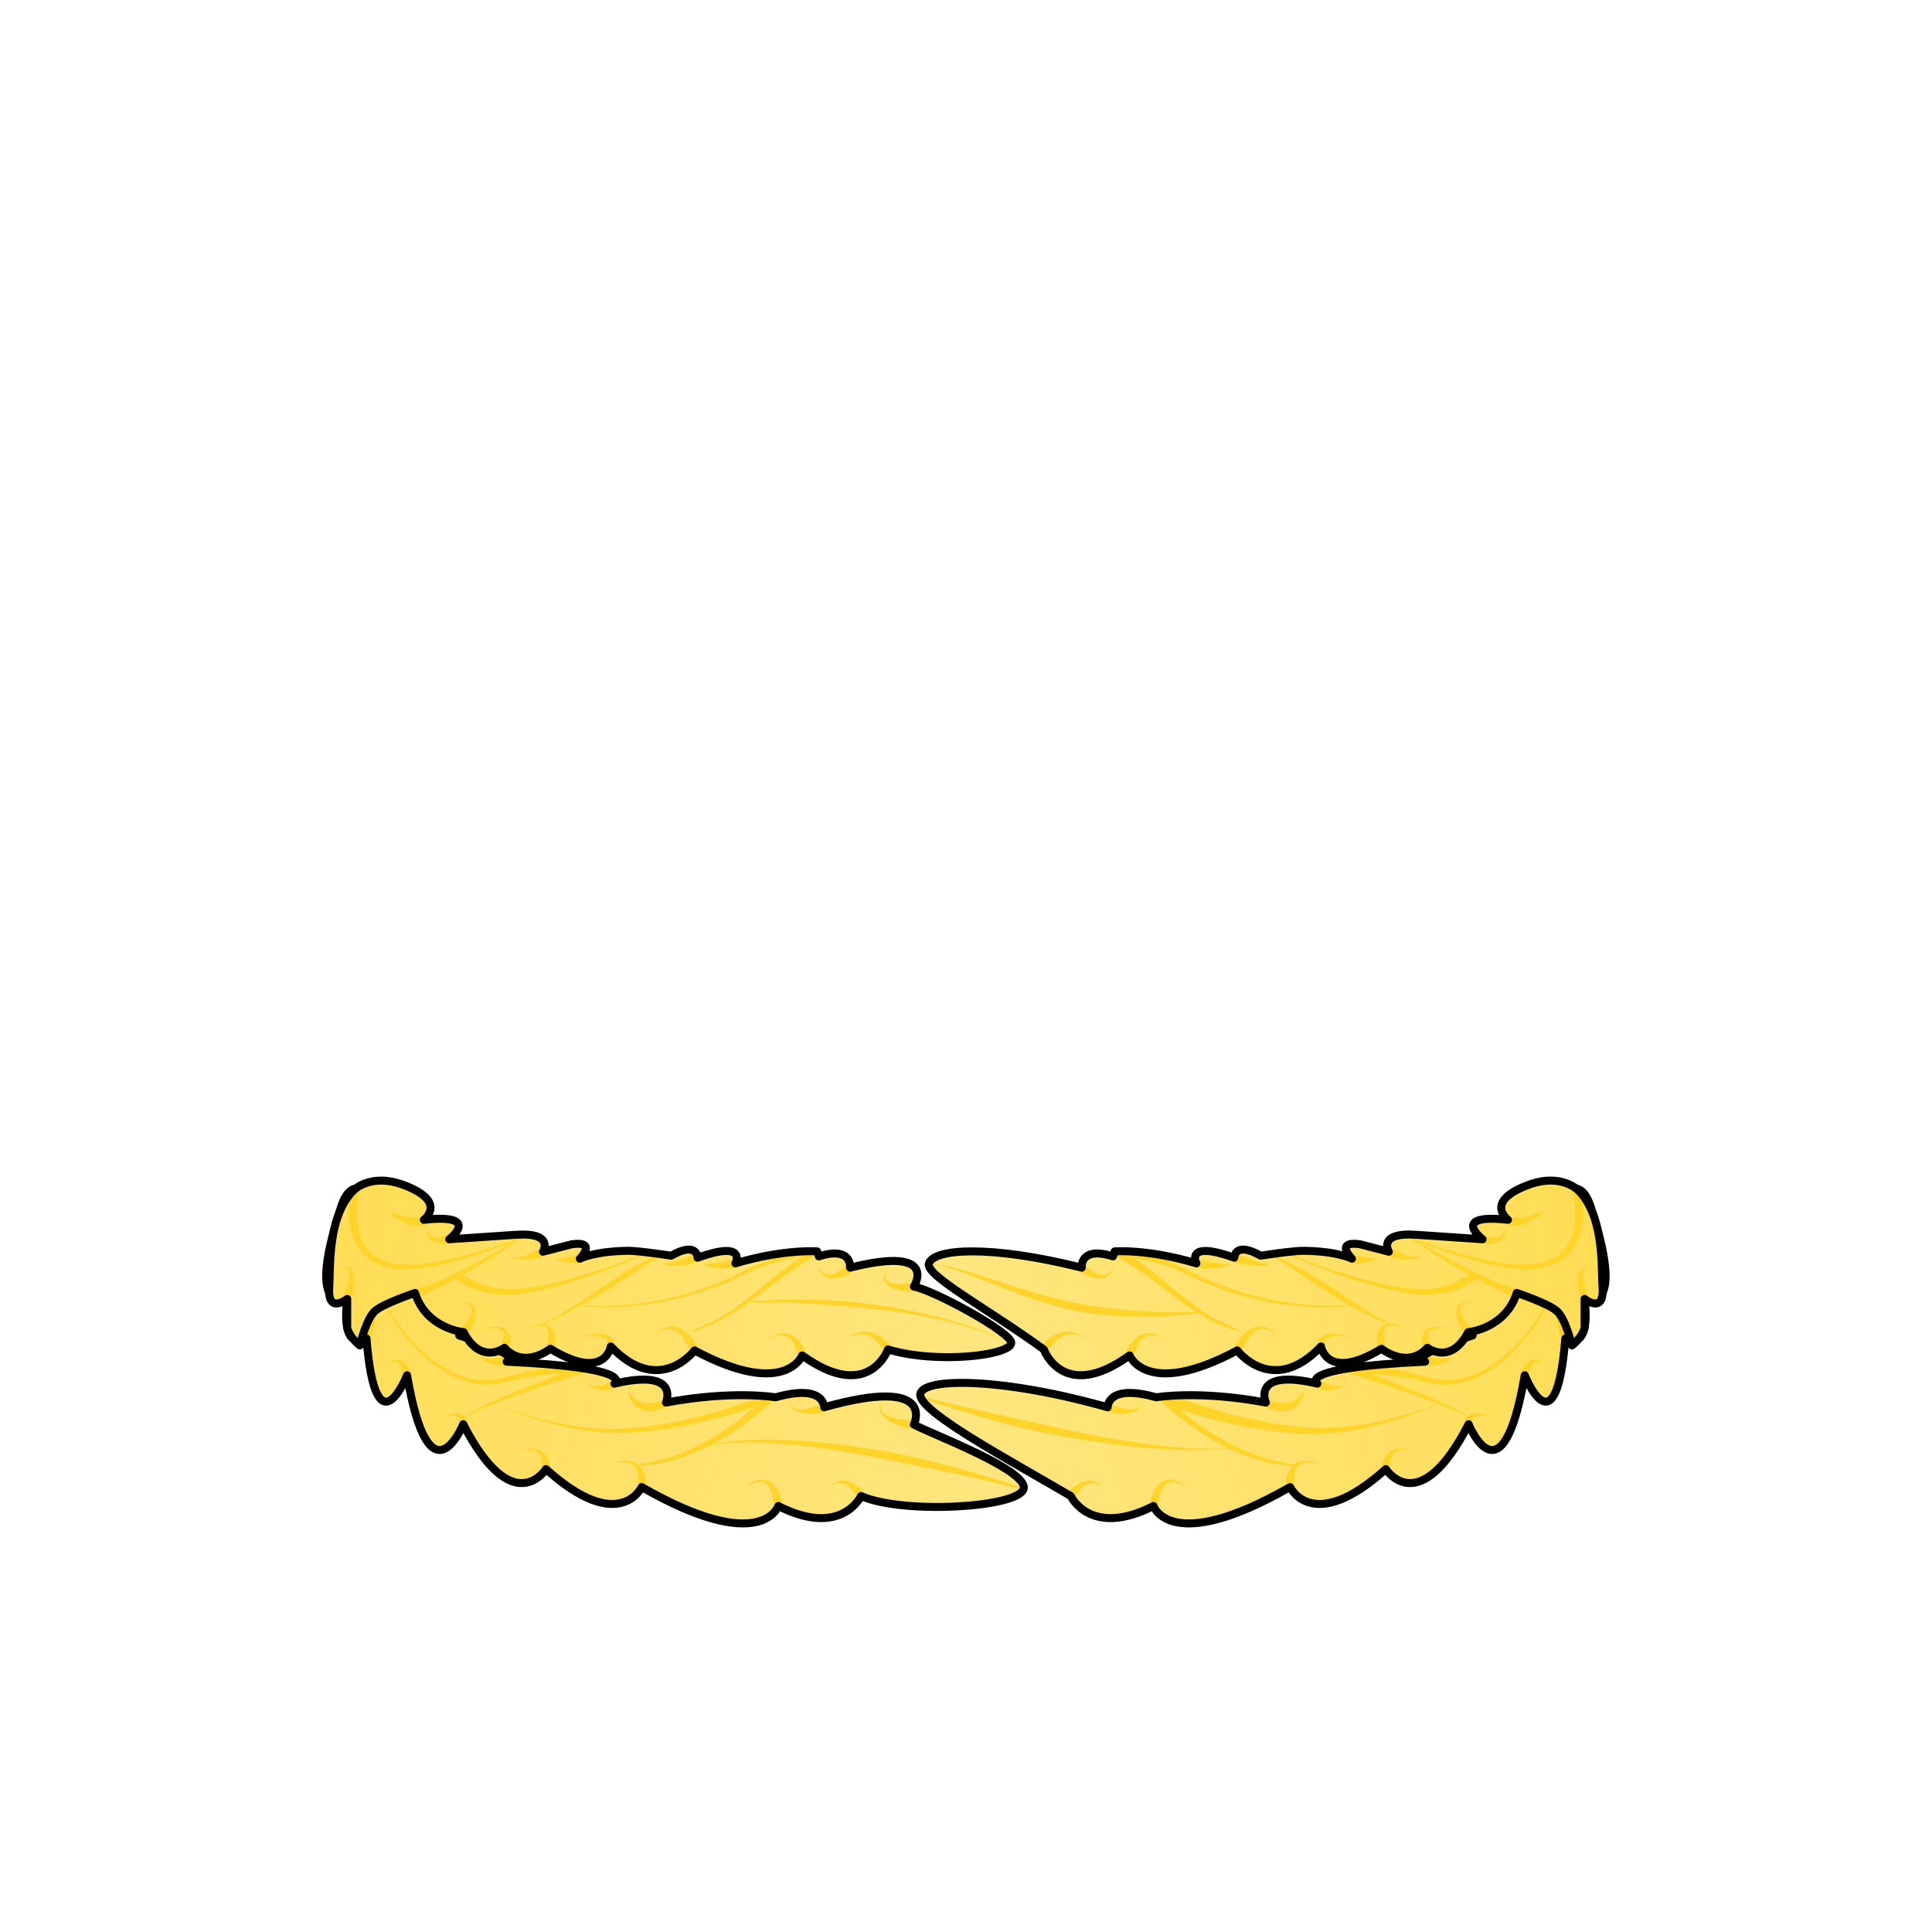 <svg xmlns="http://www.w3.org/2000/svg" xmlns:xlink="http://www.w3.org/1999/xlink" viewBox="0 0 256 256">
    <defs>
        <linearGradient id="innoGrad6">
            <stop offset="0" stop-color="#ffd42a" stop-opacity="0"/>
            <stop offset="1" stop-color="#ffd42a" stop-opacity=".502"/>
        </linearGradient>
        <linearGradient id="innoGrad5">
            <stop offset="0" stop-color="#ffd42a" stop-opacity=".502"/>
            <stop offset="1" stop-color="#ffd42a" stop-opacity="0"/>
        </linearGradient>
        <linearGradient id="linearGradient1788" x1="45.841" x2="128.459" y1="154.68" y2="173.864" gradientUnits="userSpaceOnUse" xlink:href="#innoGrad5"/>
        <linearGradient id="linearGradient1819" x1="44.206" x2="130" y1="157.578" y2="192.198" gradientUnits="userSpaceOnUse" xlink:href="#innoGrad5"/>
        <linearGradient id="linearGradient1924" x1="117.083" x2="199.694" y1="180.622" y2="154.679" gradientUnits="userSpaceOnUse" xlink:href="#innoGrad6"/>
        <linearGradient id="linearGradient1955" x1="118.125" x2="199.694" y1="163.952" y2="154.679" gradientUnits="userSpaceOnUse" xlink:href="#innoGrad6"/>
    </defs>
    <g>
        <path fill="#ffe680" d="M44.951 160.728c-4.428 13.911 1.062 11.405 1.062 11.405-.88 7.403 2.553 5.241 2.553 5.241 1.239 15.372 5.376 4.872 5.376 4.872 2.996 17.501 7.441 6.492 7.441 6.492 6.61 12.858 10.968 5.946 10.968 5.946 9.735 8.762 12.685 2.379 12.685 2.379 15.901 9.113 18.103 2.51 18.103 2.51 8.368 4.27 10.968-1.32 10.968-1.32 5.592 2.461 20.792 1.54 21.539-.928.746-2.467-12.507-7.4-14.536-8.546 0 0 3.17-6.533-11.892-2.287 0 0 .087-3.172-6.43-1.322 0 0-5.638-.969-14.536.698 0 0 1.986-4.577-6.825-2.508 0 0 3.172-2.107-14.285-2.907 0 0 2.918-.52-6.286-3.475 0 0 4.843-.397-3.13-3.879 0 0 2.913-2.378-3.477-3.917 0 0 2.861.863-1.322-6.079-6.157-10.219-7.573-3.64-7.976-2.375z"/>
        <path fill="#ffd42a" d="M46.68 157.664c.356 7.818 3.555 14.584 6.811 18.719 2.05 2.602 4.24 4.373 6.33 5.393 2.492 1.217 4.83 1.373 6.9.785 4.713-1.374 8.725-1.675 9.076-1.705 1.144-.096 1.737-.083 1.75-.033l.155 1.06c-.005-.02-.488.104-1.731.487-1.112.343-3.44 1.084-6.177 2.042-1.706.597-3.857 1.38-5.576 2.101-.742.312-1.431.623-1.952.902-.244.13-.453.255-.614.37a1.9 1.9 0 0 0-.198.159.69.69 0 0 0-.122.143.58.58 0 0 1 .096-.166c.047-.06.108-.124.181-.19.15-.136.351-.283.587-.435.504-.324 1.18-.681 1.908-1.035 1.674-.814 3.824-1.705 5.493-2.375 1.654-.664 3.58-1.404 4.856-1.892a41.194 41.194 0 0 0-7.571 1.163c-2.241.578-4.708.333-7.262-.983-2.134-1.1-4.33-2.955-6.355-5.616-3.22-4.232-6.329-11.073-6.585-18.894z"/>
        <path fill="#ffd42a" d="M65.17 185.887c2.56 1.008 5.323 1.9 8.121 2.524 3.723.83 6.951 1.062 9.704.86 5.894-.398 11.256-2.003 13.169-2.599 4.713-1.469 5.809-2.105 5.818-2.047a.788.284 76.548 0 1 .543.828c-3.46 3.258-7.89 6.35-12.892 7.889-2.53.78-5.442 1.052-5.435.797.003-.102 2.677-.344 5.27-1.29 3.94-1.436 7.448-3.764 10.425-6.343-.886.297-2.03.652-3.469 1.051-1.919.532-7.459 2.016-13.397 2.284-2.817.112-6.084-.228-9.797-1.172-2.785-.709-5.546-1.689-8.06-2.782z"/>
        <path fill="#ffd42a" d="M135.646 197.325c.027-.089-1.733-.694-3.386-1.215a149.269 149.269 0 0 0-5.263-1.545c-3.21-.88-5.787-1.484-7.914-1.912a98.93 98.93 0 0 0-5.398-.922c-1.95-.281-5.321-.715-8.921-.896-3.224-.16-8.376-.218-12.325 1.032 3.994-1.042 9.097-.765 12.285-.468 3.557.331 6.89.905 8.81 1.254 1.933.35 4.038.775 5.34 1.037 1.873.376 4.935.987 7.933 1.645 1.78.39 3.413.766 5.33 1.22 1.682.4 3.486.844 3.509.77z"/>
        <path fill="none" stroke="#000000" stroke-linecap="round" stroke-miterlimit="10" stroke-width="1.057" d="M44.912 168.437c2.291-2.819 1.102 3.696 1.102 3.696"/>
        <path fill="none" stroke="#ffd42a" stroke-linecap="round" stroke-miterlimit="10" stroke-width="1.057" d="M47.51 173.06c3.095-.927 1.056 4.314 1.056 4.314"/>
        <path fill="#ffd42a" d="M51.474 180.984c.253-.264.468-.408.642-.48.205-.086.355-.076.458-.044.124.04.215.125.28.205.09.113.157.25.203.362.198.488.177.659.245.895.045.155.129.46.124.44l1.032-.23a4.204 4.204 0 0 0-.164-.55 3.03 3.03 0 0 0-.647-.964 1.943 1.943 0 0 0-.481-.374 1.033 1.033 0 0 0-.571-.125 1.068 1.068 0 0 0-.565.24c-.166.13-.35.326-.556.625zM58.344 187.899c1.019-.344 1.608-.35 1.938-.292.228.04.366.114.448.18a.451.451 0 0 1 .172.459c-.017.11-.024.106-.027.2-.003.07-.02.238-.01.19l1.037.204c.023-.115.039-.3.019-.467a1.055 1.055 0 0 0-.144-.416 1.456 1.456 0 0 0-.333-.398 1.296 1.296 0 0 0-.504-.254 1.862 1.862 0 0 0-.648-.04c-.387.036-.985.177-1.948.634zM68.739 192.346c.522-.159.936-.214 1.262-.216.385-.002.666.069.87.157.251.109.415.256.523.385.146.173.227.358.274.496.123.36.136 1.012.137 1.017.012.17.016.503.018.468l1.055.063c.009-.145.006-.411-.032-.655a2.896 2.896 0 0 0-.55-1.244 2.346 2.346 0 0 0-.559-.542 2.031 2.031 0 0 0-.769-.316 2.787 2.787 0 0 0-.981.004c-.338.055-.747.17-1.248.383zM80.895 194.024c.657-.197 1.173-.265 1.575-.268.475-.003.817.087 1.062.197.302.136.493.32.618.48.168.219.255.451.304.627.138.49.093 1.26.093 1.304-.003.222-.038.654-.034.621l1.046.156a4.45 4.45 0 0 0 .035-.801 3.61 3.61 0 0 0-.483-1.571 2.583 2.583 0 0 0-.591-.707 2.193 2.193 0 0 0-.88-.433 3.167 3.167 0 0 0-1.182-.04c-.414.056-.926.183-1.563.435zM98.38 197.325c.595-.436 1.083-.68 1.476-.812.462-.156.815-.162 1.076-.116.32.057.544.203.7.344.213.193.355.429.446.616.259.53.4 1.431.414 1.498.051.264.123.788.12.76l1.054-.082a6.022 6.022 0 0 0-.152-.91 3.863 3.863 0 0 0-.227-.649 4.752 4.752 0 0 0-.609-1.01 2.683 2.683 0 0 0-.745-.653 1.925 1.925 0 0 0-.975-.255c-.322.002-.706.08-1.166.301-.39.187-.855.487-1.412.968zM109.743 197.063c.768-.543 1.375-.575 1.755-.518.588.088.994.447 1.175.626.297.294.711.946.695.922.105.15.291.442.277.415l.924-.512a3.98 3.98 0 0 0-.369-.54c-.118-.144-.46-.515-1.107-.867-.281-.153-.874-.44-1.586-.386-.467.036-1.076.22-1.764.86zM116.615 186.007a1.67 1.67 0 0 0-.012.87c.078.295.235.544.411.746.217.25.478.448.71.597.31.2.63.353.863.456.847.372 1.437.5 1.686.542.312.053.65.08.81.09l.055-1.056c.018 0-.46-.044-.72-.072.11.012-1.122-.089-1.61-.187a5.335 5.335 0 0 1-.844-.239 3.012 3.012 0 0 1-.715-.38 1.626 1.626 0 0 1-.489-.557 1.462 1.462 0 0 1-.145-.81zM104.68 186.007c.073.264.202.469.357.63.183.188.405.318.62.409.584.245 1.286.267 1.612.27a7.226 7.226 0 0 0 1.314-.091c.287-.055.628-.167.819-.238l-.369-.99a38.3 38.3 0 0 0-.711.23c.01-.003-.697.267-1.132.376-.296.074-.89.198-1.437.115a1.629 1.629 0 0 1-.61-.212 1.263 1.263 0 0 1-.462-.5zM83.275 184.378c-.067.019-.024.318.062.584.153.467.416.869.694 1.162a2.642 2.642 0 0 0 1.712.849c.303.028 1.248.089 2.737-.629l-.458-.952c-1.267.61-2.038.544-2.2.535-.286-.014-.838-.064-1.334-.357-.283-.166-.56-.405-.848-.768-.157-.196-.313-.439-.365-.424zM81.17 182.898c.029-.017-.298.137-.457.216.005-.004-.455.257-.78.37-.213.074-.664.208-1.173.14a2 2 0 0 1-1.23-.657c.34.555.774.833 1.137.986.547.23 1.111.243 1.378.24.544-.003.903-.078 1.029-.114.216-.06.465-.177.61-.258zM63.941 179.682a.394.394 0 0 0-.113.136.246.246 0 0 0-.012.173c.017.063.056.12.102.17.05.055.113.103.18.146.154.098.347.177.516.237.227.08.469.145.643.188.691.174 1.032.225 1.28.24.229.013.503.01.611.01l-.013-1.058h-.574c-.311.004-.483.054-1.23.093-.175.01-.396.017-.618.012a3.765 3.765 0 0 1-.485-.039 1.197 1.197 0 0 1-.163-.036.405.405 0 0 1-.102-.044.115.115 0 0 1-.054-.077.24.24 0 0 1 .032-.151z"/>
        <path fill="url(#linearGradient1819)" stroke="#000000" stroke-linejoin="round" stroke-miterlimit="10" d="M44.206 157.578c-4.189 13.16 1.004 10.789 1.004 10.789-.833 7.003 2.415 4.958 2.415 4.958 1.172 14.541 5.086 4.609 5.086 4.609 2.834 16.555 7.039 6.141 7.039 6.141 6.253 12.163 10.375 5.625 10.375 5.625 9.209 8.288 12 2.25 12 2.25 15.042 8.621 17.125 2.375 17.125 2.375 7.916 4.038 10.375-1.25 10.375-1.25 5.29 2.329 19.669 1.457 20.375-.877.706-2.334-11.831-7.001-13.75-8.084 0 0 2.999-6.18-11.25-2.164 0 0 .083-3-6.083-1.25 0 0-5.333-.917-13.75.66 0 0 1.879-4.33-6.456-2.373 0 0 3-1.993-13.513-2.75 0 0 2.76-.491-5.947-3.287 0 0 4.582-.375-2.96-3.669 0 0 2.755-2.25-3.29-3.706 0 0 2.707.817-1.25-5.75-5.825-9.667-7.164-3.444-7.545-2.247z" transform="matrix(1.057 0 0 1.057 -1.78 -5.85)"/>
        <path fill="#ffe680" d="M61.43 176.536c2.334 4.448 5.417 2.07 5.417 2.07 2.643 2.907 6.078.132 6.078.132 7.267 4.405 8.015-.307 8.015-.307 6.43 6.738 11.1.529 11.1.529 12.023 6.43 14.27.66 14.27.66 8.81 6.342 11.365-.792 11.365-.792 6.604 1.98 16.338.765 16.342-.884.002-1.364-10.223-6.958-12.907-7.441 0 0 3.478-5.504-8.459-2.51 0 0 .309-2.907-4.14-1.498l-.22-.66s-4.316-.352-10.835 1.585c0 0 1.63-3.127-5.02-.748 0 0 0-2.246-3.502-.265 0 0-4.268-.674-5.753-.652-4.493.067-6.337 1.048-6.337 1.048s2.378-2.378-1.058-1.916l-3.832.991s1.577-2.592-3.567-2.246l-8.854.595s4.427-3.436-3.37-2.577c0 0 3.242-2.392-2.643-4.603-4.51-1.696-6.75.77-6.75.77-3.436 3.568-2.956 10.295-3.136 12.774-.264 3.655 2.379 1.541 2.379 1.541v3.832c.352 1.366 1.673 2.334 1.673 2.334s.837-3.568 2.027-4.58c1.189-1.013 5.286-2.379 5.286-2.379 1.498 4.758 6.43 5.197 6.43 5.197z"/>
        <path fill="#ffd42a" d="M55.852 161.223a.75.75 0 0 1-.316.12 2.392 2.392 0 0 1-.53.014c-.149-.01-.782-.045-1.408-.176-.574-.119-1.82-.599-1.9-.453-.097.175 1.364.982 1.66 1.13.742.372 1.176.498 1.55.542.17.02.477.042.807-.015.203-.035.493-.113.761-.309zM56.718 162.71a1.834 1.834 0 0 0-.12.727c.015.236.094.424.203.576.132.186.308.317.468.408.213.122.439.199.603.246.6.172 1.021.172 1.2.16.219-.015.457-.058.573-.084l-.224-1.033-.462.075c-.253.039-.39.13-.996.17-.14.009-.322.01-.502-.022a1.063 1.063 0 0 1-.414-.157.748.748 0 0 1-.285-.372c-.059-.161-.09-.386-.044-.694z"/>
        <path fill="#ffd42a" d="M46.636 157.358c-.048.177-.192.793-.29 1.613-.17 1.414-.111 2.61.067 3.576.126.68.505 2.4 1.86 3.74a6.028 6.028 0 0 0 1.997 1.3c.714.29 1.643.528 2.858.592 1.293.06 2.99-.113 5.165-.588 1.696-.37 3.581-.9 5.559-1.552 2.802-.923 6.295-2.314 6.26-2.399-.022-.052-3.333 1.21-6.351 2.11-1.993.594-3.87 1.068-5.56 1.386-2.17.407-3.815.514-5.03.408-1.145-.092-1.99-.344-2.615-.626a5.13 5.13 0 0 1-1.692-1.203c-1.098-1.193-1.365-2.71-1.457-3.334-.127-.859-.171-1.978-.013-3.283.083-.684.269-1.488.262-1.466zM71.726 165.401c.071-.034-.553.247-.572.256-.195.095-.34.212-.94.476-.258.113-.773.32-1.33.412-.35.057-.832.088-1.245-.093.362.297.86.399 1.256.435.594.053 1.225-.024 1.509-.062.613-.08.965-.16 1.121-.206.235-.07.51-.194.658-.264zM73.805 166.497a.306.306 0 0 0 .037.316c.038.053.088.099.143.138.06.044.13.081.199.112.163.074.35.124.51.16.215.048.437.08.594.1.517.066.832.082.987.078a5.38 5.38 0 0 0 .656-.077l-.175-1.042c-.102.017-.423.058-.6.095-.197.04-.367.113-.894.227-.148.032-.34.069-.54.095-.147.019-.31.033-.457.032-.062 0-.122-.004-.177-.012a.59.59 0 0 1-.134-.032.242.242 0 0 1-.097-.064.218.218 0 0 1-.052-.127z"/>
        <path fill="#ffd42a" d="M55.038 171.867c.264-.02.784-.184 1.263-.388.22-.094.557-.247 1.09-.508a80.25 80.25 0 0 0 3.392-1.77 102.406 102.406 0 0 0 4.869-2.853c1.588-.99 3.436-2.22 3.392-2.287-.029-.045-1.944 1.07-3.577 1.971a113.066 113.066 0 0 1-4.977 2.604c-1.888.923-2.978 1.348-3.448 1.524-.518.195-.9.314-1.09.374-.214.066-.489.15-.66.198-.2.056-.404.086-.332.081zM45.132 168.346c.181-.092.336-.15.467-.184a.95.95 0 0 1 .345-.032.413.413 0 0 1 .213.082c.051.04.085.093.11.148a.798.798 0 0 1 .054.215c.012.09.014.188.01.288-.01.251-.06.521-.108.736-.21.925-.355 1.168-.477 1.581-.08.274-.238.797-.234.785l1.002.336c.055-.165.168-.525.246-.852.06-.258.185-.905.177-1.778a4.204 4.204 0 0 0-.085-.863 1.85 1.85 0 0 0-.119-.363 1.029 1.029 0 0 0-.193-.29.664.664 0 0 0-.274-.173.706.706 0 0 0-.327-.02c-.11.017-.231.057-.368.122-.128.06-.273.146-.439.262z"/>
        <path fill="#ffd42a" d="M85.781 165.967c-.023-.051-2.7 1.064-5.405 1.99-4.317 1.48-8 2.386-10.976 2.76-2.386.29-4.022-.094-4.689-.273a10.134 10.134 0 0 1-1.683-.617c-.385-.18-.794-.399-1.172-.64-.395-.254-.875-.673-.842-.64l-.754.742c.146.148.517.464 1.033.787.442.276.888.497 1.335.676.38.153 1.022.38 1.883.552.742.148 2.505.444 4.978.044 2.987-.471 6.739-1.497 10.99-3.105 2.549-.963 5.337-2.2 5.302-2.276zM60.988 172.486c.495.03.827.13 1.049.252.26.142.377.316.432.465.068.185.057.382.023.553a2.56 2.56 0 0 1-.235.637c-.212.417-.824 1.237-.815 1.224-.145.208-.436.603-.424.588l.824.662c.106-.132.313-.408.478-.678.118-.192.436-.764.615-1.56.05-.224.103-.536.08-.85a1.424 1.424 0 0 0-.248-.744 1.247 1.247 0 0 0-.666-.452c-.265-.083-.621-.126-1.113-.097zM64.07 176.098c.596-.112 1.045-.134 1.385-.112.401.027.668.118.845.217a.864.864 0 0 1 .376.383.941.941 0 0 1 .082.436 1.83 1.83 0 0 1-.086.468c-.057.185-.099.292-.146.442-.05.16-.173.483-.16.454l.962.44c.061-.135.158-.387.212-.627a2.18 2.18 0 0 0 .049-.622 2.62 2.62 0 0 0-.125-.688 1.619 1.619 0 0 0-.37-.62 1.467 1.467 0 0 0-.668-.384c-.243-.068-.556-.101-.972-.066-.354.03-.803.11-1.384.28zM69.797 176.098c.608-.274 1.073-.402 1.429-.45.42-.055.702-.001.89.08.228.098.35.25.42.381.097.18.132.387.144.55.033.442-.131 1.24-.138 1.284-.038.229-.134.682-.127.657l1.02.276c.046-.168.116-.495.146-.8.02-.194.061-.87-.203-1.584a1.973 1.973 0 0 0-.431-.708 1.354 1.354 0 0 0-.738-.385c-.263-.047-.592-.035-1.018.086-.36.102-.815.288-1.394.613z"/>
        <path fill="#ffd42a" d="M87.718 166.225c-.036-.077-1.025.328-1.684.62-1.592.708-2.693 1.326-3.328 1.75-.767.514-1.166.792-2.315 1.572-.88.597-2.49 1.684-4.206 2.771a63.815 63.815 0 0 1-2.968 1.786c-.39.216-.764.412-1.079.557a5.19 5.19 0 0 1-.396.165 1.59 1.59 0 0 1-.29.08c.081.005.184-.007.303-.033.125-.027.267-.068.42-.12.332-.114.725-.281 1.133-.47.978-.453 2.142-1.08 3.09-1.608 1.75-.975 3.483-2.013 4.365-2.55a65.861 65.861 0 0 0 2.375-1.504c.653-.437 1.583-1.089 3.09-2.029.606-.378 1.519-.926 1.49-.987z"/>
        <path fill="#ffd42a" d="M91.685 176.317c.072.331 3.59-1.084 5.715-2.465 1.68-1.096 4.508-3.314 5.545-4.095 2.474-1.863 4.104-2.909 5.514-3.558l-.202-.764c.226-.02-1.037.089-3.103.581-1.193.284-3.883.984-6.516 2.367a42.474 42.474 0 0 1-15.38 4.497c-3.632.343-6.665.023-6.67.06-.016.102 3.125.42 6.688.146a42.218 42.218 0 0 0 15.556-4.32c2.632-1.284 5.27-1.872 6.462-2.106 2.359-.465 3.043-.426 3.032-.425l-.202-.765c-1.5.69-3.157 1.82-5.584 3.767-1.012.812-3.784 3.13-5.38 4.26-2.301 1.631-5.493 2.737-5.475 2.82z"/>
        <path fill="#ffd42a" d="M134.017 177.944c-6.632-3.16-13.912-4.394-16.008-4.743a71.716 71.716 0 0 0-6.801-.821 79.66 79.66 0 0 0-5.872-.177c-1.944.01-5.96.158-5.948.317.006.096 3.553.037 5.94.132 2.32.092 4.345.242 5.832.361 1.328.106 4.076.329 6.774.69 2.107.282 9.352 1.263 16.083 4.241zM76.844 177.255c1.387-.326 2.186-.285 2.641-.19.315.066.513.17.637.26.166.12.238.244.271.325a.68.68 0 0 1 .048.305c-.007.113-.02.174-.025.26-.006.094-.041.301-.027.25l1.02.281c.036-.133.068-.35.055-.553a1.274 1.274 0 0 0-.142-.504 1.669 1.669 0 0 0-.372-.493 1.684 1.684 0 0 0-.6-.344 2.673 2.673 0 0 0-.83-.127c-.513-.006-1.331.086-2.676.53zM86.489 177.255c.475-.483.896-.767 1.252-.932.42-.195.772-.236 1.05-.216.343.025.622.145.833.274.286.173.511.4.668.58.437.508.872 1.407.9 1.461.135.255.366.757.356.732l.983-.388a6.665 6.665 0 0 0-.425-.858 5.48 5.48 0 0 0-1.326-1.472 3.562 3.562 0 0 0-.934-.53 2.366 2.366 0 0 0-1.063-.14 2.58 2.58 0 0 0-1.122.41c-.35.221-.742.558-1.172 1.079zM101.772 177.448c.487-.278.895-.416 1.228-.477.392-.07.703-.037.94.028.293.082.514.225.674.36.217.183.372.393.474.556.274.436.515 1.222.521 1.24.074.209.193.614.186.584l1.03-.235a4.763 4.763 0 0 0-.24-.733 4.16 4.16 0 0 0-.947-1.318 3.186 3.186 0 0 0-.74-.534 2.35 2.35 0 0 0-.902-.257 2.6 2.6 0 0 0-1.038.147 4.572 4.572 0 0 0-1.186.64zM111.945 177.448c1.015-.647 1.82-.705 2.341-.647.804.089 1.365.509 1.617.72.453.379.95 1.074.958 1.084.139.178.377.524.36.495l.907-.543c-.084-.14-.263-.4-.464-.625-.142-.16-.575-.606-1.37-1.014-.351-.18-1.088-.514-2-.46-.598.036-1.407.241-2.349.99zM117.408 168.215c-.202.383-.288.694-.304.954-.018.31.063.56.192.763.157.247.385.425.594.55.28.167.584.275.809.343a5.78 5.78 0 0 0 1.667.262c.313-.004.652-.038.815-.06l-.142-1.048c.02-.002-.46.042-.713.06.041-.003-1.024.105-1.497.08-.205-.011-.47-.04-.721-.114a1.4 1.4 0 0 1-.546-.288.916.916 0 0 1-.29-.555c-.036-.228-.014-.537.136-.947zM108.292 167.555c.125.452.283.78.451 1.026.2.29.425.477.646.6.274.153.554.214.793.234.319.027.616-.012.83-.054a4.169 4.169 0 0 0 1.416-.536c.233-.15.464-.337.577-.438l-.706-.787c.02-.018-.294.234-.463.36.009-.007-.647.52-1.045.718-.159.08-.378.17-.623.213a1.46 1.46 0 0 1-.645-.024 1.47 1.47 0 0 1-.65-.393c-.195-.195-.4-.485-.581-.92zM93.318 167.246a.322.322 0 0 0-.104.146.187.187 0 0 0-.004.088.24.24 0 0 0 .038.087.49.49 0 0 0 .164.142c.072.042.158.076.246.105.207.066.458.108.677.136.293.038.603.06.826.072.734.042 1.2.042 1.42.03.32-.017.735-.077.952-.109l-.154-1.046c-.166.025-.643.083-.915.13-.298.053-.567.136-1.346.278-.219.04-.497.086-.78.12-.21.027-.435.048-.625.05-.081.002-.154 0-.216-.006a.657.657 0 0 1-.133-.023.147.147 0 0 1-.04-.018.075.075 0 0 1-.027-.034c-.013-.031-.011-.081.02-.148zM88.032 167.246a.292.292 0 0 0-.031.08.197.197 0 0 0 0 .084.22.22 0 0 0 .038.083c.019.026.043.05.071.07a.694.694 0 0 0 .215.1c.088.026.187.043.288.055.235.026.505.023.739.012.311-.015.633-.048.863-.074.759-.086 1.225-.164 1.446-.213.32-.072.725-.2.937-.268l-.324-1.006c-.16.051-.632.19-.896.282-.292.102-.546.23-1.323.505-.218.077-.497.171-.788.256a7.066 7.066 0 0 1-.663.164 2.53 2.53 0 0 1-.248.035.905.905 0 0 1-.175 0 .252.252 0 0 1-.06-.013.115.115 0 0 1-.079-.073.196.196 0 0 1-.01-.079z"/>
        <path fill="url(#linearGradient1788)" stroke="#000000" stroke-linejoin="round" stroke-miterlimit="10" d="M59.794 172.532c2.208 4.208 5.125 1.958 5.125 1.958 2.5 2.75 5.749.125 5.749.125 6.875 4.167 7.582-.29 7.582-.29 6.083 6.374 10.5.5 10.5.5 11.374 6.082 13.5.625 13.5.625 8.333 5.999 10.75-.75 10.75-.75 6.248 1.874 15.456.724 15.459-.836.002-1.29-9.67-6.582-12.209-7.039 0 0 3.29-5.207-8.002-2.374 0 0 .292-2.75-3.916-1.417l-.208-.625s-4.083-.333-10.25 1.5c0 0 1.542-2.958-4.749-.708 0 0 0-2.125-3.313-.251 0 0-4.037-.637-5.442-.616-4.25.063-5.995.991-5.995.991s2.25-2.25-1-1.813l-3.625.938s1.491-2.452-3.375-2.125l-8.375.563s4.188-3.25-3.188-2.438c0 0 3.067-2.262-2.5-4.354-4.267-1.604-6.385.729-6.385.729-3.251 3.375-2.797 9.738-2.967 12.083-.25 3.458 2.25 1.458 2.25 1.458v3.625c.333 1.292 1.583 2.208 1.583 2.208s.792-3.375 1.917-4.333c1.125-.958 5.001-2.25 5.001-2.25 1.417 4.501 6.083 4.916 6.083 4.916z" transform="matrix(1.057 0 0 1.057 -1.78 -5.85)"/>
    </g>
    <g>
        <path fill="#ffe680" d="M211.049 160.727c4.428 13.911-1.062 11.405-1.062 11.405.882 7.403-2.552 5.241-2.552 5.241-1.239 15.372-5.376 4.872-5.376 4.872-2.998 17.501-7.441 6.492-7.441 6.492-6.611 12.858-10.968 5.946-10.968 5.946-9.735 8.762-12.685 2.379-12.685 2.379-15.9 9.113-18.103 2.51-18.103 2.51-8.368 4.27-10.968-1.32-10.968-1.32-8.363-4.893-19.157-10.697-19.903-13.164-.746-2.467 9.728-2.842 24.792 1.403 0 0-.088-3.172 6.432-1.322 0 0 5.636-.969 14.535.698 0 0-1.987-4.577 6.824-2.508 0 0-3.171-2.107 14.286-2.908 0 0-2.918-.519 6.286-3.474 0 0-4.843-.397 3.128-3.879 0 0-2.91-2.378 3.48-3.917 0 0-2.862.863 1.32-6.079 6.157-10.219 7.572-3.64 7.975-2.375z"/>
        <path fill="#ffd42a" d="M209.32 157.663c-.36 7.819-3.563 14.581-6.82 18.711-2.05 2.601-4.24 4.368-6.327 5.385-2.491 1.213-4.824 1.365-6.886.776-4.707-1.38-8.725-1.693-9.075-1.723-1.145-.1-1.746-.088-1.76-.032l-.167 1.142c.006-.022.49.1 1.735.48 1.12.342 3.438 1.075 6.179 2.029 1.709.594 3.858 1.373 5.58 2.09.742.31 1.431.62 1.953.898a5.9 5.9 0 0 1 .614.366c.078.055.145.108.2.158a.69.69 0 0 1 .122.143.574.574 0 0 0-.095-.167 1.534 1.534 0 0 0-.18-.191 4.596 4.596 0 0 0-.586-.437c-.503-.326-1.178-.685-1.906-1.041-1.672-.817-3.822-1.712-5.49-2.385a336.31 336.31 0 0 0-4.639-1.819c1.61.097 4.258.367 7.34 1.134 2.248.578 4.72.33 7.277-.99 2.136-1.103 4.331-2.962 6.356-5.626 3.218-4.235 6.323-11.079 6.575-18.9z"/>
        <path fill="#ffd42a" d="M190.831 185.886c-2.624 1-5.38 1.857-8.14 2.447-3.843.822-7.046.99-9.675.775-5.992-.439-11.527-2.153-13.117-2.645-1.578-.488-3.076-1.002-3.957-1.303-.936-.32-1.884-.652-1.896-.6a.036 1.143 13.195 0 0-.222 1.1c3.7 3.473 8.021 6.305 12.626 7.715l-.089-.015c2.68.818 5.449 1.01 5.442.778-.003-.106-2.574-.32-5.264-1.31a.064.006 14.698 0 0-.089-.014c-3.635-1.327-7.054-3.448-10.158-6.059.87.307 1.944.65 3.224 1.009 1.648.462 7.309 1.995 13.45 2.239 2.726.086 5.995-.25 9.824-1.258a53.04 53.04 0 0 0 8.041-2.859z"/>
        <path fill="#ffd42a" d="M121.99 185.088c-.066.21 5.454 1.93 7.696 2.583 2.906.845 5.255 1.443 7.23 1.881 1.38.307 3.027.636 5.047.982 1.843.316 5.046.824 8.606 1.183 3.183.32 8.382.705 12.992.15-4.633.344-9.767-.255-12.924-.711-3.516-.508-6.685-1.156-8.498-1.54-1.71-.361-3.904-.854-4.993-1.096-1.477-.327-4.809-1.053-7.26-1.616-2.262-.521-7.869-1.9-7.895-1.816z"/>
        <path fill="none" stroke="#000000" stroke-linecap="round" stroke-miterlimit="10" stroke-width="1.057" d="M211.088 168.436c-2.29-2.819-1.1 3.696-1.1 3.696"/>
        <path fill="none" stroke="#ffd42a" stroke-linecap="round" stroke-miterlimit="10" stroke-width="1.057" d="M208.49 173.06c-3.095-.928-1.055 4.313-1.055 4.313"/>
        <path fill="#ffd42a" d="M204.526 180.983c-.205-.3-.39-.495-.556-.625a1.067 1.067 0 0 0-.565-.24c-.22-.02-.416.044-.57.125-.204.106-.37.258-.482.374a3.03 3.03 0 0 0-.646.964c-.078.2-.138.433-.164.55l1.032.229c-.004.021.079-.285.124-.44.068-.235.047-.406.245-.894.045-.113.112-.25.203-.362a.599.599 0 0 1 .28-.205c.102-.032.253-.042.457.044.174.072.39.216.642.48zM197.657 187.898c-.962-.457-1.56-.598-1.947-.634a1.862 1.862 0 0 0-.648.04c-.227.059-.39.16-.504.254a1.457 1.457 0 0 0-.334.398c-.089.155-.128.284-.144.416a1.61 1.61 0 0 0 .02.467l1.037-.203c.01.047-.008-.12-.011-.192-.003-.093-.01-.089-.027-.199a.546.546 0 0 1 .008-.224.452.452 0 0 1 .164-.236.972.972 0 0 1 .447-.18c.33-.056.92-.052 1.938.293zM187.263 192.345c-.5-.213-.91-.328-1.248-.383a2.78 2.78 0 0 0-.981-.004 2.032 2.032 0 0 0-.77.316 2.347 2.347 0 0 0-.558.542 2.896 2.896 0 0 0-.55 1.244c-.039.244-.042.51-.033.655l1.055-.062c.002.035.006-.299.018-.468 0-.006.014-.658.137-1.018.047-.138.129-.323.275-.496.108-.129.272-.276.523-.385.204-.088.486-.16.87-.157.326.002.74.058 1.263.216zM175.107 194.023c-.637-.252-1.149-.38-1.564-.435a3.168 3.168 0 0 0-1.182.04c-.382.093-.667.26-.88.433-.282.23-.47.5-.59.707a3.61 3.61 0 0 0-.484 1.57c-.016.305.01.63.035.802l1.046-.156c.005.033-.03-.4-.033-.62-.001-.046-.046-.815.092-1.305a1.83 1.83 0 0 1 .305-.626c.124-.161.316-.345.617-.481.246-.11.588-.2 1.062-.197.403.002.919.071 1.576.268zM157.62 197.324c-.556-.481-1.022-.78-1.411-.968-.46-.22-.844-.299-1.166-.3a1.93 1.93 0 0 0-.975.254c-.334.19-.581.45-.746.653-.322.398-.53.833-.609 1.01-.102.229-.17.43-.226.649-.086.34-.137.714-.152.91l1.054.082c-.002.028.068-.496.12-.76.013-.067.155-.968.413-1.498.092-.187.233-.424.446-.616a1.39 1.39 0 0 1 .701-.344c.26-.046.614-.04 1.076.116.393.132.88.376 1.476.812zM146.259 197.062c-.689-.64-1.297-.824-1.765-.86-.712-.055-1.305.232-1.586.386-.647.352-.988.722-1.107.867a3.981 3.981 0 0 0-.37.54l.925.512c-.014.027.172-.264.277-.415-.016.024.398-.628.695-.922.181-.18.587-.538 1.175-.626.38-.057.988-.025 1.756.518zM151.322 186.006a1.264 1.264 0 0 1-.464.5 1.63 1.63 0 0 1-.61.21c-.548.084-1.14-.04-1.437-.114-.435-.109-1.141-.379-1.132-.376-.24-.082-.732-.238-.711-.23l-.369.99c.191.071.532.183.82.238.164.032.636.098 1.313.091.326-.003 1.029-.025 1.612-.27.216-.09.437-.22.62-.41.156-.16.285-.365.358-.63zM172.726 184.377c-.052-.015-.208.228-.365.424-.289.363-.565.602-.848.768-.496.293-1.048.343-1.333.357-.163.009-.934.075-2.2-.535l-.46.952c1.49.718 2.435.657 2.739.629a2.642 2.642 0 0 0 1.711-.85 3.13 3.13 0 0 0 .694-1.161c.086-.266.13-.565.062-.584zM174.317 183.82c.144.08.393.198.61.258.125.036.484.11 1.028.115.267.002.831-.01 1.378-.24a2.399 2.399 0 0 0 1.137-.987 2 2 0 0 1-1.23.657c-.509.068-.96-.066-1.173-.14-.325-.113-.785-.373-.78-.37a13.07 13.07 0 0 0-.456-.216zM192.06 179.68a.24.24 0 0 1 .032.152.114.114 0 0 1-.054.077.405.405 0 0 1-.102.044 1.247 1.247 0 0 1-.163.036c-.145.024-.32.035-.485.038a8.304 8.304 0 0 1-.617-.01c-.748-.04-.92-.09-1.23-.095-.064 0-.638 0-.575.001l-.013 1.057c.108.001.382.004.612-.01.247-.014.588-.065 1.279-.239.174-.044.416-.108.643-.188.169-.06.362-.139.516-.238a.93.93 0 0 0 .18-.145.426.426 0 0 0 .102-.17.246.246 0 0 0-.012-.173.393.393 0 0 0-.113-.136z"/>
        <path fill="url(#linearGradient1924)" stroke="#000000" stroke-linejoin="round" stroke-miterlimit="10" d="M201.329 157.577c4.189 13.16-1.004 10.789-1.004 10.789.834 7.003-2.414 4.958-2.414 4.958-1.172 14.541-5.086 4.609-5.086 4.609-2.836 16.555-7.039 6.141-7.039 6.141-6.254 12.163-10.375 5.625-10.375 5.625-9.209 8.288-12 2.25-12 2.25-15.041 8.621-17.125 2.375-17.125 2.375-7.916 4.038-10.375-1.25-10.375-1.25-7.911-4.628-18.122-10.118-18.828-12.452-.706-2.334 9.203-2.688 23.453 1.327 0 0-.084-3 6.084-1.25 0 0 5.332-.917 13.75.66 0 0-1.88-4.33 6.455-2.373 0 0-3-1.993 13.514-2.75 0 0-2.76-.491 5.947-3.287 0 0-4.582-.375 2.959-3.669 0 0-2.754-2.25 3.291-3.706 0 0-2.707.817 1.25-5.75 5.824-9.667 7.162-3.444 7.543-2.247z" transform="matrix(1.057 0 0 1.057 -1.78 -5.85)"/>
        <path fill="#ffe680" d="M194.57 176.535c-2.333 4.448-5.417 2.07-5.417 2.07-2.643 2.907-6.077.132-6.077.132-7.267 4.405-8.015-.307-8.015-.307-6.431 6.738-11.1.529-11.1.529-12.024 6.43-14.27.66-14.27.66-8.808 6.342-11.365-.792-11.365-.792-7.372-5.364-15.68-9.773-15.234-11.361.58-2.064 8.322-2.468 20.258.526 0 0-.31-2.907 4.14-1.498l.22-.66s4.316-.352 10.834 1.585c0 0-1.63-3.127 5.021-.748 0 0 0-2.246 3.502-.265 0 0 4.268-.674 5.752-.652 4.493.067 6.339 1.048 6.339 1.048s-2.379-2.378 1.057-1.917l3.832.992s-1.575-2.592 3.567-2.246l8.854.595s-4.427-3.436 3.37-2.577c0 0-3.241-2.392 2.643-4.603 4.511-1.696 6.75.77 6.75.77 3.437 3.568 2.956 10.295 3.136 12.774.264 3.655-2.379 1.54-2.379 1.54v3.833c-.35 1.366-1.672 2.334-1.672 2.334s-.838-3.568-2.028-4.58c-1.189-1.013-5.285-2.379-5.285-2.379-1.5 4.758-6.433 5.197-6.433 5.197z"/>
        <path fill="#ffd42a" d="M199.526 162.075c.268.196.558.274.761.31.33.056.637.034.808.014.373-.044.808-.17 1.549-.541.297-.15 1.757-.956 1.66-1.131-.08-.146-1.326.334-1.9.453-.626.13-1.258.166-1.408.175a2.4 2.4 0 0 1-.53-.014.752.752 0 0 1-.316-.119zM199.282 162.709c.046.308.015.533-.044.694a.748.748 0 0 1-.285.372c-.13.089-.281.133-.414.157-.18.032-.362.03-.501.021-.607-.039-.743-.13-.996-.17-.166-.025-.483-.078-.462-.074l-.224 1.033c.116.026.354.069.573.084.178.012.6.012 1.2-.16.164-.047.39-.124.602-.246.16-.091.336-.222.469-.408.108-.152.187-.34.203-.577a1.835 1.835 0 0 0-.121-.726z"/>
        <path fill="#ffd42a" d="M208.344 157.631c-.007-.022.179.782.262 1.466.158 1.305.114 2.424-.013 3.283-.092.625-.358 2.14-1.457 3.334-.604.656-1.818 1.629-4.305 1.829-1.216.106-2.86-.001-5.031-.408-1.69-.318-3.568-.792-5.56-1.386-3.02-.9-6.33-2.162-6.352-2.11-.035.085 3.458 1.476 6.261 2.4 1.977.65 3.863 1.182 5.558 1.551 2.176.475 3.873.648 5.166.588 2.665-.14 4.084-1.132 4.854-1.892 1.355-1.34 1.734-3.06 1.86-3.74.178-.965.237-2.162.068-3.576a12.782 12.782 0 0 0-.29-1.613zM183.818 166.354c.148.07.423.193.658.264.156.046.507.125 1.121.206.284.038.915.115 1.509.062.396-.036.893-.138 1.256-.435-.414.181-.895.15-1.246.093a5.794 5.794 0 0 1-1.33-.412c-.6-.264-.744-.381-.939-.476-.018-.009-.644-.29-.572-.256zM182.195 166.495a.217.217 0 0 1-.052.127.242.242 0 0 1-.097.064.614.614 0 0 1-.134.032 1.434 1.434 0 0 1-.177.012 3.503 3.503 0 0 1-.458-.032c-.2-.026-.39-.063-.538-.095-.527-.114-.698-.186-.895-.227-.176-.037-.497-.078-.6-.095l-.174 1.042c.152.026.435.07.656.077.155.004.47-.012.987-.078.157-.02.378-.052.593-.1.16-.035.348-.086.51-.16a1.16 1.16 0 0 0 .199-.112.605.605 0 0 0 .143-.138.339.339 0 0 0 .063-.16.31.31 0 0 0-.026-.156z"/>
        <path fill="#ffd42a" d="M201.04 170.812c.073.005-.131-.025-.332-.081-.17-.048-.446-.132-.659-.198-.19-.06-.572-.18-1.09-.374-.47-.176-1.56-.601-3.45-1.524a113.062 113.062 0 0 1-4.976-2.604c-1.633-.901-3.548-2.016-3.577-1.971-.044.067 1.804 1.297 3.392 2.287 1.743 1.086 3.42 2.06 4.869 2.853a80.113 80.113 0 0 0 3.392 1.77c.534.26.87.414 1.09.508.48.204 1 .369 1.264.388zM210.869 168.345a3.118 3.118 0 0 0-.439-.262 1.349 1.349 0 0 0-.368-.122.706.706 0 0 0-.327.02.665.665 0 0 0-.275.173 1.029 1.029 0 0 0-.193.29 1.843 1.843 0 0 0-.12.363 4.205 4.205 0 0 0-.084.863c-.008.873.116 1.52.177 1.778.078.327.19.687.246.852l1.002-.336c.005.012-.154-.511-.234-.785-.122-.413-.268-.656-.477-1.581a4.246 4.246 0 0 1-.108-.736c-.004-.1-.002-.198.01-.288a.812.812 0 0 1 .055-.215.376.376 0 0 1 .11-.148.412.412 0 0 1 .212-.082.941.941 0 0 1 .345.032c.132.034.286.092.468.184z"/>
        <path fill="#ffd42a" d="M170.22 165.966c-.034.075 2.753 1.313 5.302 2.276 4.25 1.608 8.002 2.634 10.989 3.105 2.473.4 4.236.104 4.979-.044.86-.173 1.502-.4 1.883-.552.446-.18.892-.4 1.334-.676.516-.323.887-.64 1.033-.787l-.754-.741c.033-.034-.447.385-.842.638-.378.242-.787.46-1.171.641-.327.153-.909.409-1.684.617-.667.18-2.303.563-4.69.273-2.975-.374-6.657-1.28-10.974-2.76-2.705-.926-5.382-2.042-5.405-1.99zM195.012 172.485c-.492-.03-.848.014-1.113.097-.317.098-.526.26-.666.452a1.423 1.423 0 0 0-.249.744c-.022.314.03.626.08.85.18.796.498 1.368.616 1.56.165.27.372.546.478.678l.824-.662c.012.015-.279-.38-.424-.588.01.013-.603-.807-.815-1.224a2.56 2.56 0 0 1-.235-.637 1.03 1.03 0 0 1 .023-.553c.055-.15.172-.323.432-.465.222-.122.554-.222 1.05-.252zM191.93 176.097c-.58-.17-1.03-.25-1.383-.28-.417-.034-.73 0-.972.067a1.467 1.467 0 0 0-.668.383 1.62 1.62 0 0 0-.37.62 2.623 2.623 0 0 0-.126.689c-.012.248.008.436.05.622.054.24.15.492.21.626l.962-.439c.014.03-.108-.294-.159-.454-.047-.15-.089-.257-.145-.442a1.83 1.83 0 0 1-.087-.468.94.94 0 0 1 .082-.436.865.865 0 0 1 .377-.383c.176-.099.443-.19.844-.217.34-.022.79 0 1.385.112zM186.204 176.097c-.58-.325-1.033-.511-1.394-.613-.425-.12-.754-.133-1.017-.087-.33.06-.567.213-.738.386a1.973 1.973 0 0 0-.431.708 3.74 3.74 0 0 0-.204 1.584c.03.305.1.631.146.8l1.02-.276c.007.025-.09-.428-.127-.657-.007-.045-.17-.842-.138-1.283.013-.164.047-.37.145-.551a.836.836 0 0 1 .42-.382c.188-.08.47-.134.89-.078.355.047.82.175 1.428.45z"/>
        <path fill="#ffd42a" d="M168.283 166.224c-.022.046.836.542 1.509.95 1.458.887 2.36 1.51 3.083 2.049 1.029.734 1.963 1.359 2.886 1.935a77.95 77.95 0 0 0 3.8 2.207c.872.476 2.085 1.117 3.113 1.575.402.18.803.342 1.144.451.154.05.298.088.425.112.12.022.224.03.306.022a1.717 1.717 0 0 1-.287-.09 5.752 5.752 0 0 1-.391-.175 18.445 18.445 0 0 1-1.067-.575 71.81 71.81 0 0 1-2.946-1.82c-1.606-1.036-2.704-1.779-3.656-2.4-1.017-.662-1.741-1.115-2.919-1.853a35.823 35.823 0 0 0-3.336-1.731c-.72-.33-1.637-.715-1.664-.657z"/>
        <path fill="#ffd42a" d="M164.315 176.316c.023-.11-3.153-1.235-5.435-2.876-1.582-1.133-4.347-3.47-5.354-4.287-1.278-1.034-2.344-1.842-3.288-2.476l.448.083c1.192.227 3.82.797 6.452 2.066a42.178 42.178 0 0 0 15.584 4.292c3.567.265 6.709-.065 6.691-.18-.007-.048-3.038.262-6.668-.092a42.515 42.515 0 0 1-15.352-4.524c-2.632-1.4-5.33-2.117-6.523-2.409-2.082-.51-3.324-.624-3.114-.606l-.267 1.007c1.396.642 3.022 1.674 5.504 3.524 1.04.775 3.88 2.98 5.57 4.069 2.142 1.373 5.675 2.764 5.752 2.41zM123.092 167.466c1.377.172 2.804.587 4.067 1.013 1.54.52 3.357 1.243 4.635 1.745 2.882 1.134 4.657 1.795 6.592 2.4 1.713.536 3.19.902 4.562 1.16 1.274.239 2.728.427 4.45.545 1.755.12 3.994.18 6.546.081 2.086-.08 5.156-.347 5.142-.498-.01-.111-2.83-.004-5.145-.067a73.054 73.054 0 0 1-6.457-.446 62.993 62.993 0 0 1-4.341-.654 63.515 63.515 0 0 1-4.498-1.018c-1.987-.525-3.665-1.049-6.66-2.034-1.308-.431-3.161-1.047-4.746-1.475-1.3-.351-2.757-.675-4.147-.752zM179.158 177.254c-1.345-.444-2.164-.536-2.677-.53a2.67 2.67 0 0 0-.83.127 1.684 1.684 0 0 0-.6.344 1.67 1.67 0 0 0-.372.492c-.095.19-.132.35-.142.505-.013.202.019.42.056.553l1.019-.28c.014.05-.021-.157-.027-.25-.005-.087-.018-.148-.024-.26a.684.684 0 0 1 .047-.306.763.763 0 0 1 .271-.326c.124-.09.323-.193.638-.259.454-.095 1.253-.136 2.64.19z"/>
        <path fill="#ffd42a" d="M169.511 177.254c-.43-.52-.822-.858-1.171-1.08a2.58 2.58 0 0 0-1.122-.41 2.365 2.365 0 0 0-1.064.14c-.387.142-.71.358-.933.53a5.48 5.48 0 0 0-1.326 1.473 6.664 6.664 0 0 0-.425.857l.983.39c-.01.024.221-.478.356-.733.028-.054.463-.953.9-1.46.156-.182.381-.408.668-.581.211-.129.49-.25.833-.274.278-.02.63.021 1.05.216.355.165.776.45 1.251.932zM154.229 177.447a4.57 4.57 0 0 0-1.185-.639 2.595 2.595 0 0 0-1.038-.147 2.348 2.348 0 0 0-.903.257 3.187 3.187 0 0 0-.74.534 4.16 4.16 0 0 0-.946 1.318 4.76 4.76 0 0 0-.242.733l1.03.235c-.006.03.113-.375.187-.584.006-.018.247-.804.522-1.24.102-.163.256-.373.473-.556.16-.135.382-.278.674-.36.238-.066.548-.098.94-.028.333.06.741.199 1.228.477zM144.056 177.447c-.942-.749-1.75-.954-2.348-.99-.913-.054-1.65.28-2 .46-.796.408-1.229.854-1.371 1.014-.2.225-.38.485-.464.625l.907.543c-.017.029.221-.317.36-.495.008-.01.505-.705.958-1.085.252-.21.813-.63 1.617-.72.52-.057 1.326.001 2.341.648zM147.71 167.554c-.18.434-.386.724-.58.919a1.47 1.47 0 0 1-.651.393 1.46 1.46 0 0 1-.645.024 2.331 2.331 0 0 1-.623-.213c-.398-.197-1.054-.725-1.045-.719-.17-.125-.483-.377-.463-.36l-.706.788c.113.101.344.289.577.438.168.106.664.39 1.416.536.214.042.511.081.83.054.24-.02.519-.08.793-.233.222-.124.446-.311.646-.601.168-.245.326-.574.451-1.026zM162.683 167.245c.032.067.034.117.021.148a.072.072 0 0 1-.027.034.157.157 0 0 1-.04.018.635.635 0 0 1-.133.023c-.062.007-.135.008-.216.007a6.231 6.231 0 0 1-.626-.05 13.96 13.96 0 0 1-.78-.121c-.778-.142-1.047-.225-1.346-.278-.271-.048-.748-.105-.915-.13l-.154 1.046c.217.032.632.091.952.109.22.012.686.012 1.421-.03.223-.013.532-.034.826-.072.22-.028.47-.07.677-.137.088-.028.174-.062.246-.104a.49.49 0 0 0 .164-.142.242.242 0 0 0 .038-.088.188.188 0 0 0-.003-.087.321.321 0 0 0-.104-.146zM167.969 167.245a.179.179 0 0 1-.01.079.12.12 0 0 1-.034.049.135.135 0 0 1-.046.024.38.38 0 0 1-.06.013.934.934 0 0 1-.174 0 2.593 2.593 0 0 1-.249-.035c-.21-.04-.447-.101-.662-.164-.291-.085-.57-.18-.788-.256-.777-.276-1.031-.403-1.324-.505-.263-.093-.736-.231-.896-.282l-.323 1.006c.211.068.617.196.937.268.22.049.687.127 1.446.213.23.026.551.059.863.074.234.01.503.014.738-.013.101-.011.2-.028.289-.055a.694.694 0 0 0 .215-.1.33.33 0 0 0 .071-.07.202.202 0 0 0 .038-.166.284.284 0 0 0-.031-.08z"/>
        <path fill="url(#linearGradient1955)" stroke="#000000" stroke-linejoin="round" stroke-miterlimit="10" d="M185.741 172.531c-2.207 4.208-5.125 1.958-5.125 1.958-2.5 2.75-5.748.125-5.748.125-6.875 4.167-7.582-.29-7.582-.29-6.084 6.374-10.5.5-10.5.5-11.375 6.082-13.5.625-13.5.625-8.332 5.999-10.75-.75-10.75-.75-6.974-5.074-14.833-9.245-14.411-10.747.548-1.952 7.872-2.335 19.163.498 0 0-.293-2.75 3.916-1.417l.209-.625s4.082-.333 10.248 1.5c0 0-1.541-2.958 4.75-.708 0 0 0-2.125 3.313-.251 0 0 4.037-.637 5.441-.616 4.25.063 5.996.991 5.996.991s-2.25-2.25 1-1.813l3.625.938s-1.49-2.452 3.375-2.125l8.375.563s-4.188-3.25 3.188-2.438c0 0-3.066-2.262 2.5-4.354 4.268-1.604 6.385.729 6.385.729 3.252 3.375 2.797 9.738 2.967 12.083.25 3.458-2.25 1.458-2.25 1.458v3.625c-.332 1.292-1.582 2.208-1.582 2.208s-.793-3.375-1.918-4.333c-1.125-.958-5-2.25-5-2.25-1.419 4.501-6.085 4.916-6.085 4.916z" transform="matrix(1.057 0 0 1.057 -1.78 -5.85)"/>
    </g>
</svg>
